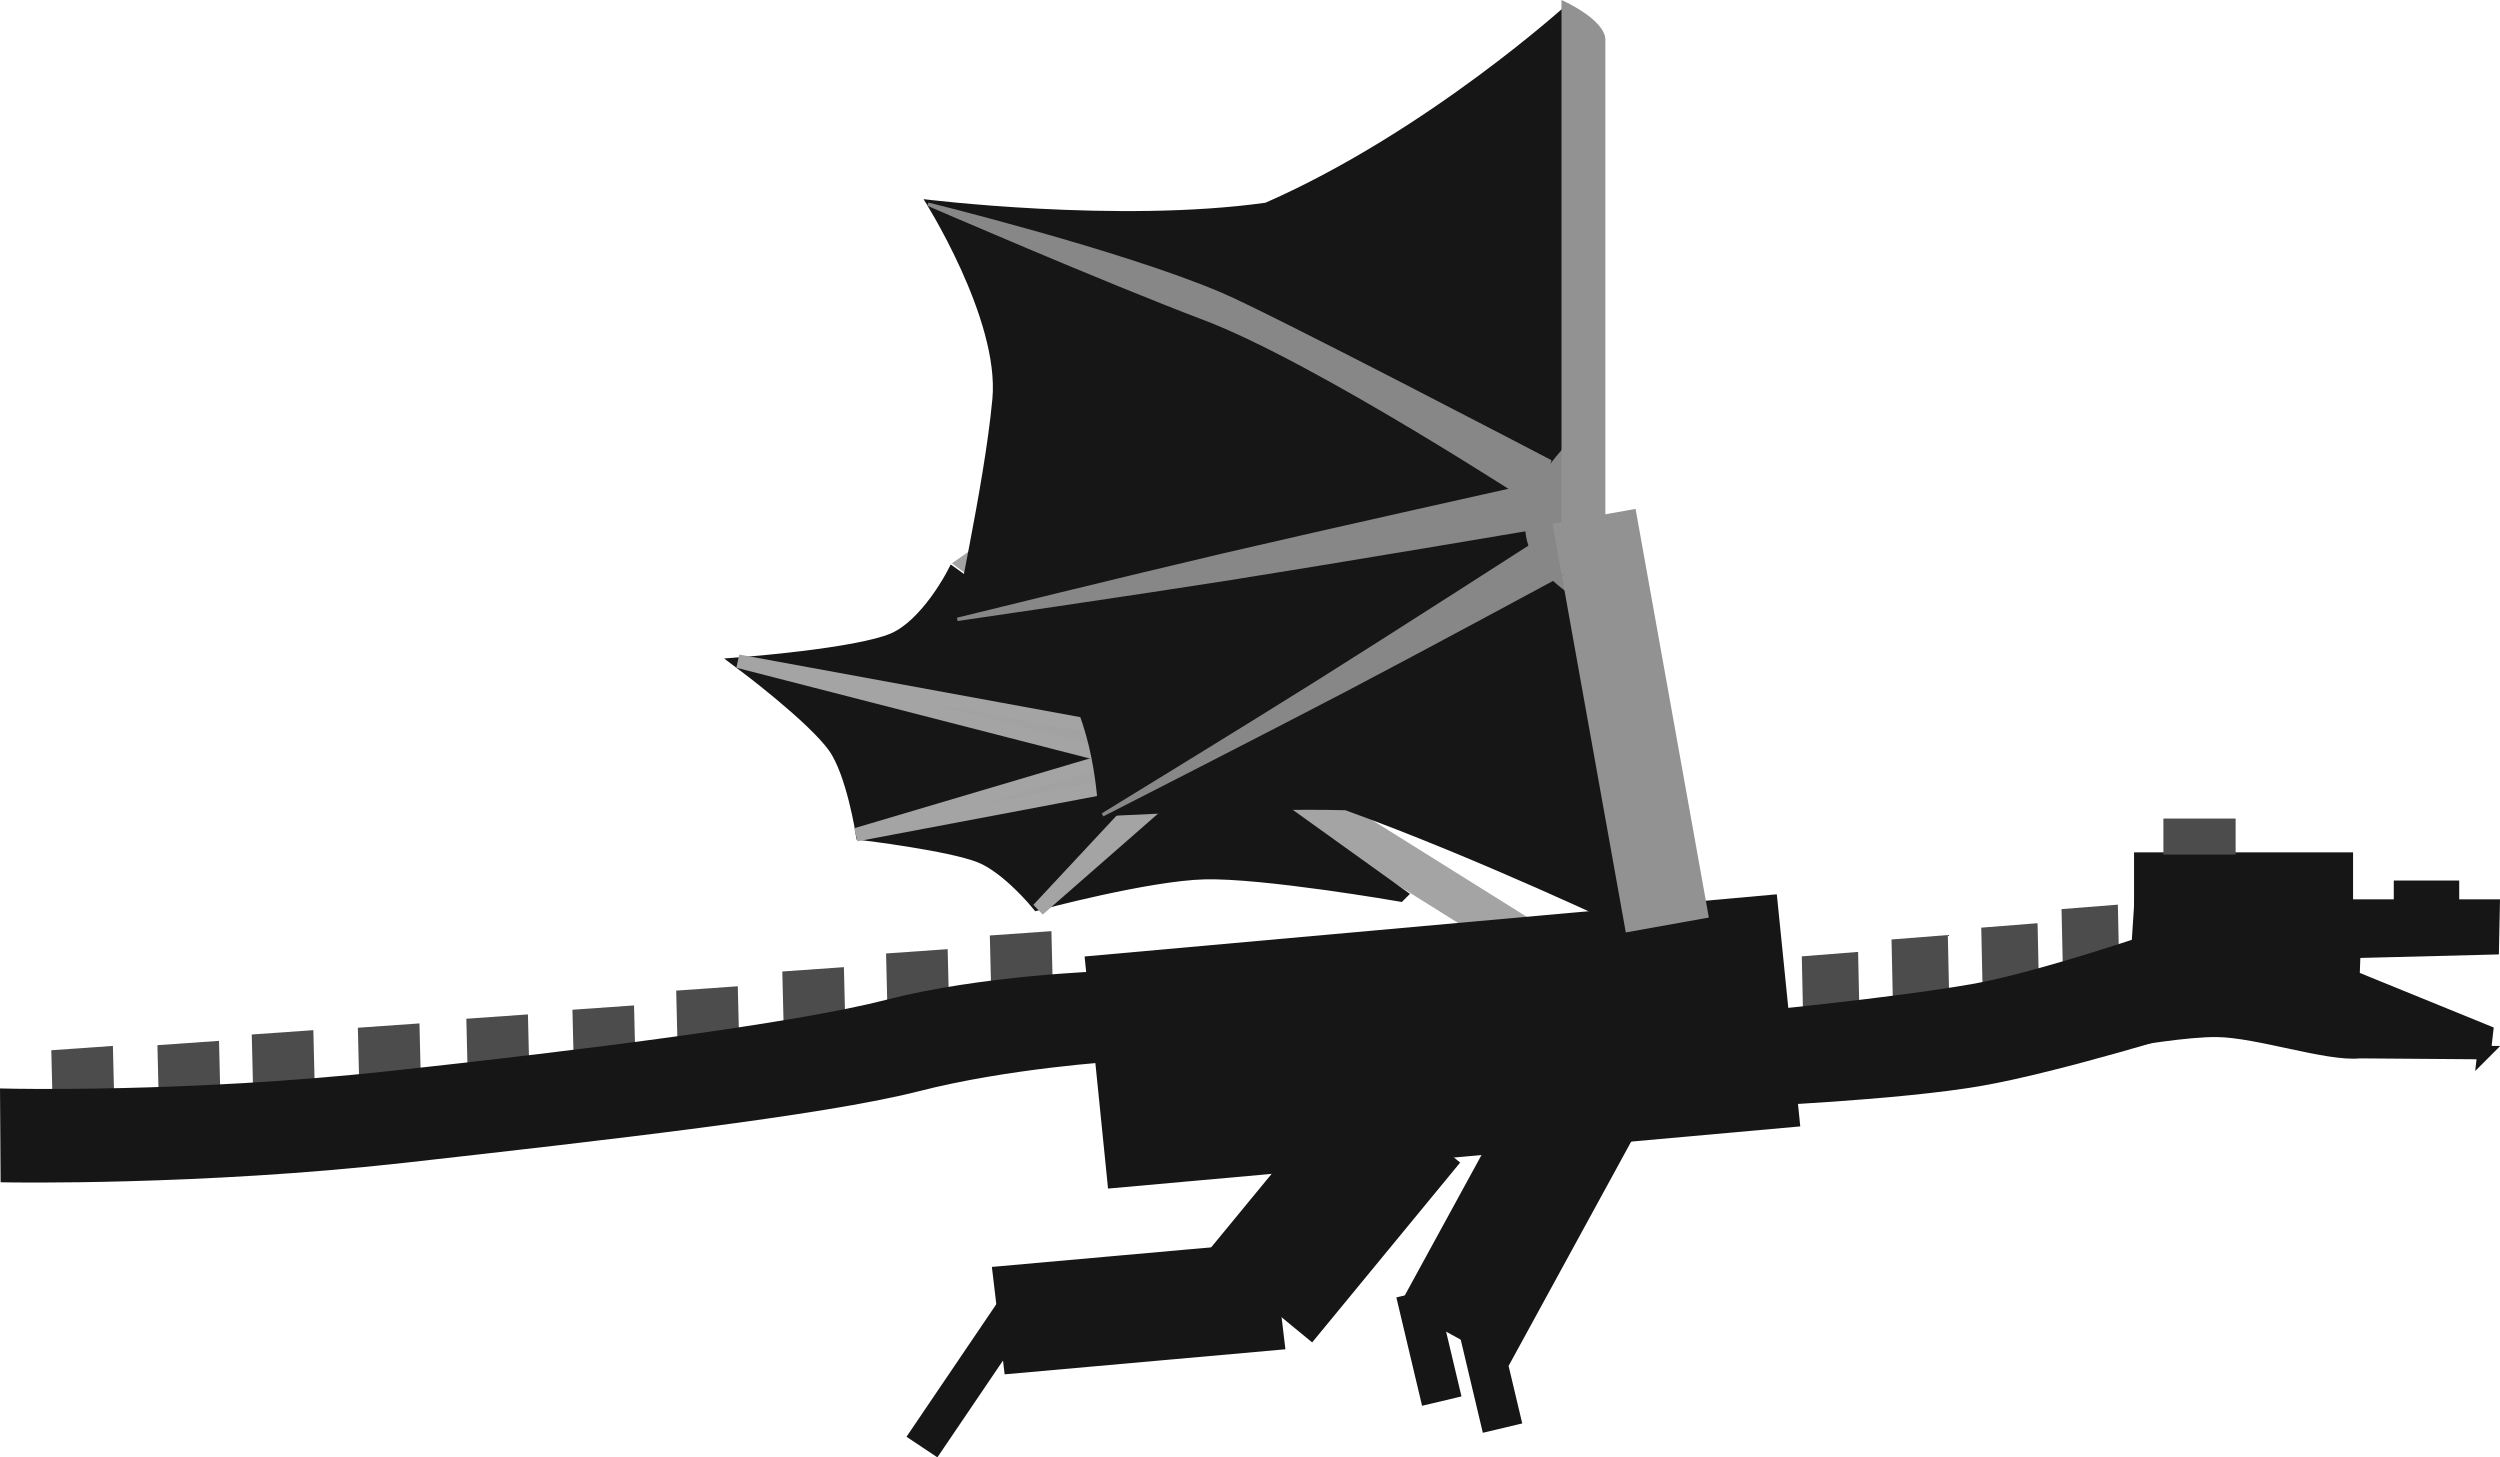 <svg version="1.1" xmlns="http://www.w3.org/2000/svg" xmlns:xlink="http://www.w3.org/1999/xlink" width="370.321" height="215.875" viewBox="0,0,370.321,215.875"><g transform="translate(-54.853,-64.229)"><g data-paper-data="{&quot;isPaintingLayer&quot;:true}" fill-rule="nonzero" stroke-linecap="butt" stroke-linejoin="miter" stroke-miterlimit="10" stroke-dasharray="" stroke-dashoffset="0" style="mix-blend-mode: normal"><g data-paper-data="{&quot;index&quot;:null}" stroke-width="2"><path d="M235.236,177.493l2.21,-3.532l46.627,29.171l-2.21,3.532z" fill="#a4a4a4" stroke="#a4a4a4"/><path d="M197.563,147.701l1.256,-0.88l41.191,31.539l-1.158,0.499z" fill="#a4a4a4" stroke="#a4a4a4"/><g><path d="M262.168,196.764c0,0 -20.175,-3.499 -28.888,-3.277c-8.482,0.216 -24.715,4.589 -24.715,4.589c0,0 -4.404,-5.397 -8.486,-7.03c-4.524,-1.81 -17.47,-3.355 -17.47,-3.355c0,0 -1.382,-8.959 -4.113,-12.824c-3.134,-4.433 -13.651,-12.305 -13.651,-12.305c0,0 16.946,-1.286 22.329,-3.57c4.984,-2.114 8.867,-9.663 8.867,-9.663l66.127,47.434z" fill="#161616" stroke="#161616"/><path d="M208.655,198.944l23.03,-24.693l2.458,2.388z" fill="#a2a2a2" stroke="#a4a4a4"/><path d="M181.671,187.873l50.039,-14.831l1.401,5.107z" fill="#a2a2a2" stroke="#a4a4a4"/><path d="M164.176,162.171l65.927,12.1l-1.46,4.457z" fill="#a2a2a2" stroke="#a4a4a4"/></g></g><path d="M219.881,239.206l-3.271,-32.39l100.545,-9.031l3.271,32.39z" data-paper-data="{&quot;index&quot;:null}" fill="#161616" stroke="#161616" stroke-width="2"/><path d="M277.926,265.191l-14.479,-7.913l19.662,-35.978l14.479,7.913z" data-paper-data="{&quot;index&quot;:null}" fill="#161616" stroke="#161616" stroke-width="2"/><path d="M266.245,271.262l-3.348,-14.108l3.892,-0.924l3.348,14.108z" data-paper-data="{&quot;index&quot;:null}" fill="#161616" stroke="#161616" stroke-width="2"/><path d="M275.245,275.262l-3.348,-14.108l3.892,-0.924l3.348,14.108z" data-paper-data="{&quot;index&quot;:null}" fill="#161616" stroke="#161616" stroke-width="2"/><path d="M234.799,249.915l20.652,-25.095l14.285,11.756l-20.652,25.095z" data-paper-data="{&quot;index&quot;:null}" fill="#161616" stroke="#161616" stroke-width="2"/><path d="M204.546,266.725l-1.654,-13.926l39.598,-3.533l1.654,13.926z" data-paper-data="{&quot;index&quot;:null}" fill="#161616" stroke="#161616" stroke-width="2"/><path d="M190.523,276.781l14.576,-21.511l2.913,1.941l-14.576,21.511z" data-paper-data="{&quot;index&quot;:null}" fill="#161616" stroke="#161616" stroke-width="2"/><g data-paper-data="{&quot;index&quot;:null}" stroke-width="2"><path d="M422.816,220.146c0,0 -18.393,-0.141 -18.441,-0.136c-4.784,0.471 -15.014,-3.076 -21.075,-3.162c-4.478,-0.063 -12.625,1.35 -12.625,1.35l1.291,-19.755h52.188l-0.126,6.187l-20.507,0.522l-0.139,3.861l19.782,8.059l-0.349,3.074z" fill="#161616" stroke="#161616"/><path d="M410.438,199.556v-3.895h7.694v3.895z" fill="#161616" stroke="#161616"/><path d="M371.966,198.443v-6.956h30.443v6.956z" fill="#161616" stroke="#161616"/><path d="M376.315,189.818v-3.339h8.698v3.339z" fill="#4c4c4c" stroke="#4c4c4c"/></g><g data-paper-data="{&quot;index&quot;:null}" stroke-width="2"><path d="M323.074,220.93l-0.305,-14.116l6.344,-0.501l0.305,14.116z" fill="#4c4c4c" stroke="#4c4c4c"/><path d="M336.366,218.43l-0.305,-14.116l6.344,-0.501l0.305,14.116z" fill="#4c4c4c" stroke="#4c4c4c"/><path d="M349.658,216.68l-0.305,-14.116l6.344,-0.501l0.305,14.116z" fill="#4c4c4c" stroke="#4c4c4c"/><path d="M361.551,213.93l-0.305,-14.116l6.344,-0.501l0.305,14.116z" fill="#4c4c4c" stroke="#4c4c4c"/><path d="M380.08,215.741c0,0 -20.325,6.329 -31.765,8.331c-12.327,2.157 -34.981,3.092 -34.981,3.092l-0.18,-11.967c0,0 21.579,-2.047 33.858,-4.196c4.036,-0.706 9.288,-2.105 14.406,-3.623c9.47,-2.809 18.481,-6.026 18.481,-6.026l0.18,14.389z" fill="#161616" stroke="#161616"/></g><g data-paper-data="{&quot;index&quot;:null}" stroke-width="2"><path d="M202.84,217.847l-0.343,-14.116l7.127,-0.501l0.343,14.116z" fill="#4c4c4c" stroke="#4c4c4c"/><path d="M187.47,220.513l-0.343,-14.116l7.127,-0.501l0.343,14.116z" fill="#4c4c4c" stroke="#4c4c4c"/><path d="M172.101,223.18l-0.343,-14.116l7.127,-0.501l0.343,14.116z" fill="#4c4c4c" stroke="#4c4c4c"/><path d="M156.383,226.013l-0.343,-14.116l7.127,-0.501l0.343,14.116z" fill="#4c4c4c" stroke="#4c4c4c"/><path d="M141.014,228.847l-0.343,-14.116l7.127,-0.501l0.343,14.116z" fill="#4c4c4c" stroke="#4c4c4c"/><path d="M125.296,230.18l-0.343,-14.116l7.127,-0.501l0.343,14.116z" fill="#4c4c4c" stroke="#4c4c4c"/><path d="M109.228,231.513l-0.343,-14.116l7.127,-0.501l0.343,14.116z" fill="#4c4c4c" stroke="#4c4c4c"/><path d="M93.51,232.513l-0.343,-14.116l7.127,-0.501l0.343,14.116z" fill="#4c4c4c" stroke="#4c4c4c"/><path d="M63.819,234.847l-0.343,-14.116l7.127,-0.501l0.343,14.116z" fill="#4c4c4c" stroke="#4c4c4c"/><path d="M79.538,234.097l-0.343,-14.116l7.127,-0.501l0.343,14.116z" fill="#4c4c4c" stroke="#4c4c4c"/><path d="M190.649,224.916c-13.943,3.574 -46.446,7.241 -75.846,10.55c-30.295,3.409 -58.867,2.908 -58.867,2.908l-0.076,-11.892c0,0 26.882,0.652 56.875,-2.61c28.607,-3.111 60.043,-7.055 73.686,-10.586c13.864,-3.589 31.895,-4.201 31.895,-4.201l1.648,11.392c0,0 -15.778,0.969 -29.314,4.439z" fill="#161616" stroke="#161616"/></g><g data-paper-data="{&quot;index&quot;:null}"><path d="M296.654,202.229c0,0 -22.488,-10.737 -42.504,-17.981c-13.302,-0.366 -36.595,0.939 -36.595,0.939c0,0 -0.205,-12.407 -5.337,-20.162c-4.195,-6.339 -13.176,-8.243 -15.609,-8.767c-0.698,-0.15 3.981,-19.482 5.243,-32.916c1.118,-11.908 -10.198,-29.613 -10.198,-29.613c0,0 28.81,3.594 50.657,0.528c24.086,-10.599 44.843,-29.528 44.843,-29.528c0,0 1,75.933 1,94.5c0,0.325 1.851,7.223 3.475,15.402c2.451,12.341 5.025,27.598 5.025,27.598z" fill="#161616" stroke="none" stroke-width="0"/><path d="M293.962,155.508c0,0 -11.521,-4.329 -12.815,-11.882c-1.294,-7.553 8.129,-15.47 8.129,-15.47z" fill="#878787" stroke="#878787" stroke-width="0.5"/><path d="M295.679,202.349l-10.854,-60.535l12.304,-2.206l10.854,60.535z" fill="#929292" stroke="none" stroke-width="2"/><path d="M286.154,143.229c0,0 0,-59.226 0,-71.083c0,-3.957 0,-7.917 0,-7.917c0,0 6.5,2.846 6.5,5.917c0,10.792 0,73.083 0,73.083z" fill="#929292" stroke="none" stroke-width="0"/><path d="M282.666,139.149c0,0 -32.816,-21.461 -49.474,-27.766c-14.786,-5.596 -40.883,-16.907 -40.883,-16.907c0,0 28.603,7.034 43.397,13.331c7.319,3.116 48.675,24.72 48.675,24.72l-1.715,6.621z" fill="#878787" stroke="#878787" stroke-width="0.5"/><path d="M282.975,142.317c0,0 -30.957,5.232 -45.747,7.572c-13.927,2.204 -40.561,6.085 -40.561,6.085c0,0 25.893,-6.376 39.56,-9.566c14.7,-3.431 45.767,-10.348 45.767,-10.348l0.981,6.257z" fill="#878787" stroke="#878787" stroke-width="0.5"/><path d="M285.72,149.557c0,0 -20.623,11.135 -31.47,16.816c-11.613,6.082 -36.069,18.558 -36.069,18.558c0,0 21.053,-12.885 31.723,-19.585c10.865,-6.822 32.892,-20.985 32.892,-20.985l2.923,5.196z" fill="#878787" stroke="#878787" stroke-width="0.5"/></g></g></g></svg>